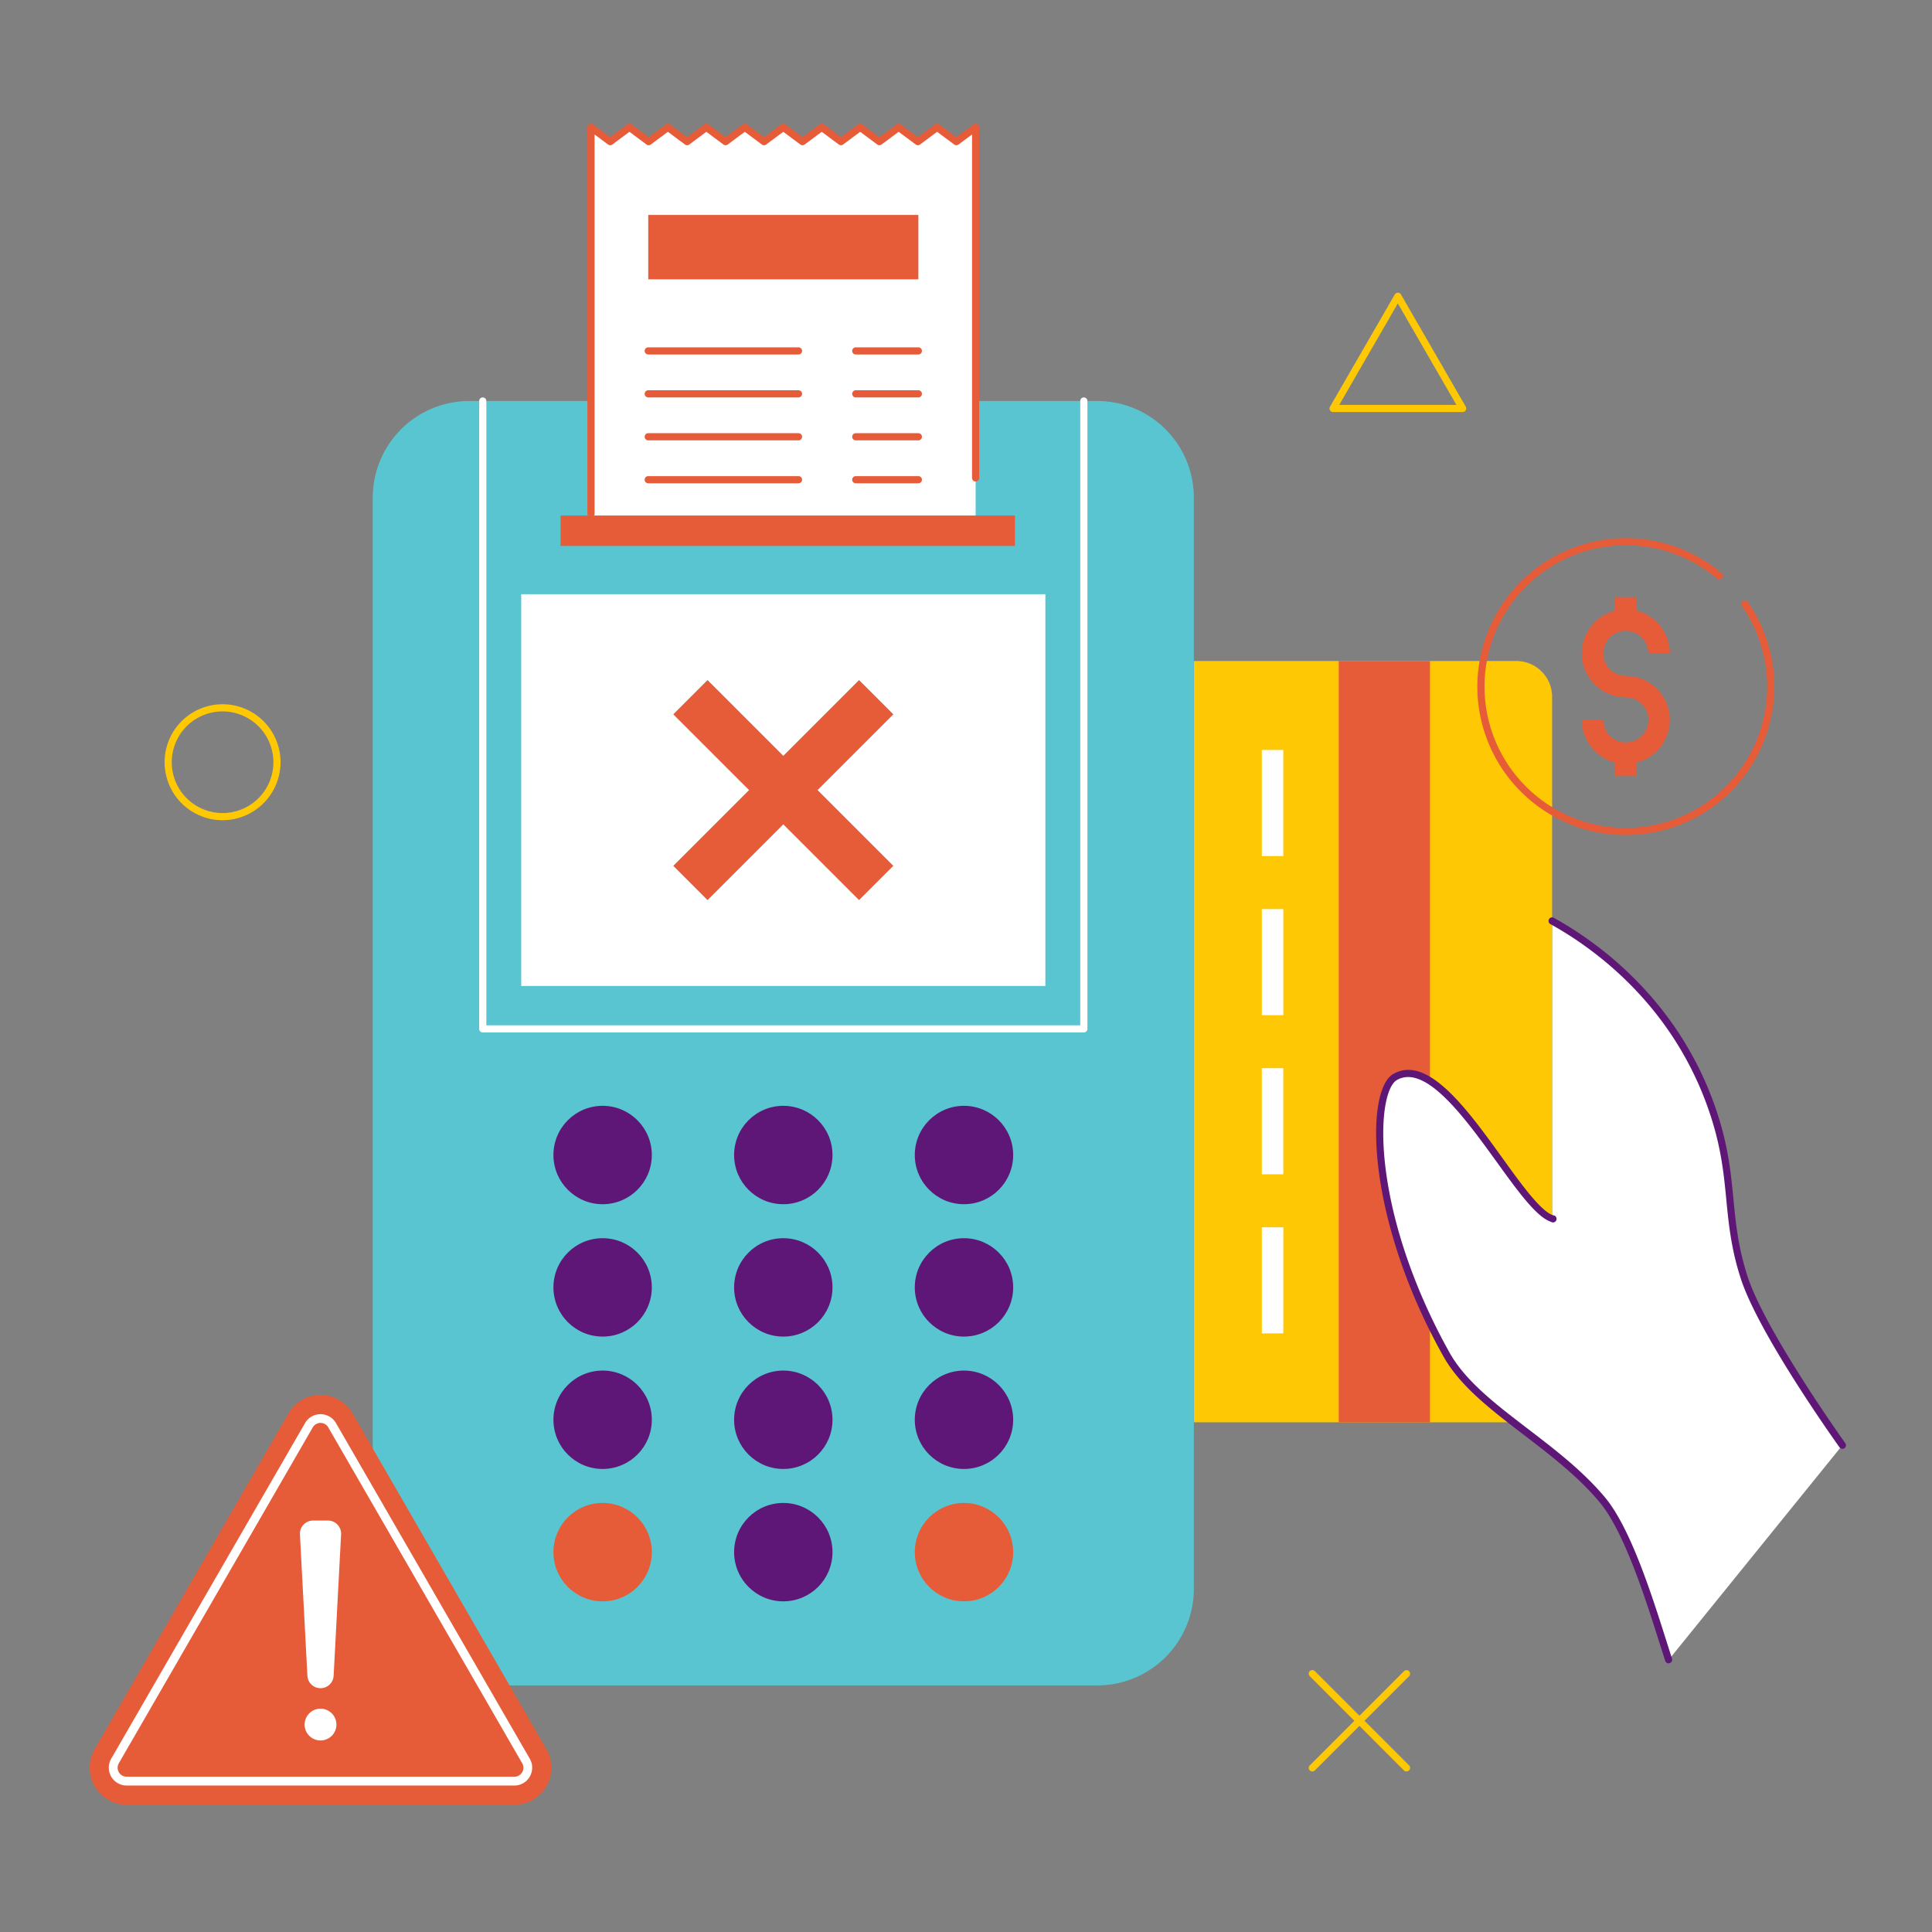 <svg xmlns="http://www.w3.org/2000/svg" viewBox="0 0 1080 1080"><rect x="0" y="0" width="1080" height="1080" fill="#808080" stroke="none"/><g data-name="Payment failed"><path fill="#ffc804" d="M124.42 458.5a32.41 32.41 0 1 1 32.41-32.41 32.45 32.45 0 0 1-32.41 32.41Zm0-60.82a28.41 28.41 0 1 0 28.41 28.41 28.44 28.44 0 0 0-28.41-28.41ZM733.58 990.27a2 2 0 0 1-1.41-.58 2 2 0 0 1 0-2.83l52.65-52.65a2 2 0 0 1 2.83 2.83L735 989.69a2 2 0 0 1-1.42.58Z"/><path fill="#ffc804" d="M786.23 990.27a2 2 0 0 1-1.41-.58L732.17 937a2 2 0 0 1 2.83-2.83l52.65 52.65a2 2 0 0 1-1.42 3.41ZM817.64 230.35h-72.43a2 2 0 0 1-1.73-3l36.21-62.73a2 2 0 0 1 3.47 0l36.21 62.73a2 2 0 0 1-1.73 3Zm-69-4h65.51l-32.76-56.73Z"/><path fill="#fff" d="m1029.91 807.88-97.13 120c-7.42-22.72-20.93-70.21-37.17-89.54-27.22-32.41-70.41-51.46-87-81.09-43.76-78.2-42.81-147.16-28.72-155.25 28.39-16.23 68.05 72.57 87.75 79.11V514.78c34.27 19 69.45 51.68 87.75 100.42 15.61 41.56 7.9 62.8 19.61 98.92 10.15 31.26 54.91 93.76 54.91 93.76Z"/><path fill="#ffc804" d="M667.37 369.51h180.27a20 20 0 0 1 20 20v385.58a20 20 0 0 1-20 20H667.37V369.51Z"/><path fill="#e65c39" d="M748.37 369.51h51v425.58h-51z"/><path fill="#59c5d0" d="M545.37 224.16h68a54 54 0 0 1 54 54v610a54 54 0 0 1-54 54h-351a54 54 0 0 1-54-54v-610a54 54 0 0 1 54-54h68"/><path fill="#fff" d="M605.87 577.16h-336a2 2 0 0 1-2-2v-351a2 2 0 1 1 4 0v349h332v-349a2 2 0 1 1 4 0v351a2 2 0 0 1-2 2Z"/><path fill="#fff" d="M291.37 332.16h293v219h-293z"/><circle cx="336.87" cy="645.66" r="27.5" fill="#5e1776"/><circle cx="437.87" cy="645.66" r="27.5" fill="#5e1776"/><circle cx="538.87" cy="645.66" r="27.5" fill="#5e1776"/><circle cx="336.87" cy="719.66" r="27.5" fill="#5e1776"/><circle cx="437.87" cy="719.66" r="27.5" fill="#5e1776"/><circle cx="538.87" cy="719.66" r="27.5" fill="#5e1776"/><circle cx="336.87" cy="793.66" r="27.5" fill="#5e1776"/><circle cx="437.87" cy="793.66" r="27.5" fill="#5e1776"/><circle cx="538.87" cy="793.66" r="27.5" fill="#5e1776"/><circle cx="336.87" cy="867.66" r="27.5" fill="#e65c39"/><circle cx="437.87" cy="867.66" r="27.5" fill="#5e1776"/><circle cx="538.87" cy="867.66" r="27.5" fill="#e65c39"/><path fill="#fff" d="m545.37 71.16-10.76 8-10.76-8-10.75 8-10.75-8-10.75 8-10.75-8-10.75 8-10.75-8-10.75 8-10.75-8-10.75 8-10.75-8-10.75 8-10.75-8-10.75 8-10.74-8-10.75 8-10.75-8-10.74 8-10.75-8v226h215v-226z"/><path fill="#e65c39" d="M330.37 289.16a2 2 0 0 1-2-2v-216a2 2 0 0 1 3.2-1.6l9.55 7.11 9.55-7.11a2 2 0 0 1 2.39 0l9.55 7.11 9.55-7.11a2 2 0 0 1 2.39 0l9.55 7.11 9.55-7.11a2 2 0 0 1 2.39 0l9.56 7.11 9.55-7.11a2 2 0 0 1 2.39 0l9.56 7.11 9.55-7.11a2 2 0 0 1 2.39 0l9.56 7.11 9.55-7.11a2 2 0 0 1 2.39 0l9.56 7.11 9.55-7.11a2 2 0 0 1 2.39 0l9.56 7.11 9.55-7.11a2 2 0 0 1 2.39 0l9.56 7.11 9.56-7.11a2 2 0 0 1 2.39 0l9.56 7.12 9.57-7.12a2 2 0 0 1 3.19 1.61v196a2 2 0 0 1-4 0v-192l-7.56 5.62a2 2 0 0 1-2.39 0l-9.57-7.11-9.55 7.11a2 2 0 0 1-2.39 0l-9.56-7.11-9.56 7.11a2 2 0 0 1-2.39 0l-9.55-7.11-9.56 7.11a2 2 0 0 1-2.38 0l-9.56-7.11-9.56 7.11a2 2 0 0 1-2.38 0l-9.56-7.11-9.56 7.11a2 2 0 0 1-2.39 0l-9.55-7.11-9.56 7.11a2 2 0 0 1-2.38 0l-9.56-7.11-9.56 7.11a2 2 0 0 1-2.38 0l-9.56-7.11-9.55 7.11a2 2 0 0 1-2.39 0l-9.55-7.11-9.55 7.11a2 2 0 0 1-2.39 0l-7.55-5.62v212a2 2 0 0 1-2 1.99Z"/><path fill="#e65c39" d="M424.33 368.23h27.09v146.86h-27.09z" transform="rotate(135 437.87 441.66)"/><path fill="#e65c39" d="M424.33 368.23h27.09v146.86h-27.09z" transform="rotate(45 437.868 441.66)"/><path fill="#e65c39" d="M313.37 288.16h254v17h-254zM362.37 120.16h151v36h-151zM513.37 198.16h-35a2 2 0 0 1 0-4h35a2 2 0 0 1 0 4ZM446.37 198.16h-84a2 2 0 0 1 0-4h84a2 2 0 0 1 0 4ZM446.37 222.16h-84a2 2 0 0 1 0-4h84a2 2 0 0 1 0 4ZM513.37 222.16h-35a2 2 0 0 1 0-4h35a2 2 0 0 1 0 4ZM446.37 246.16h-84a2 2 0 0 1 0-4h84a2 2 0 0 1 0 4ZM513.37 246.16h-35a2 2 0 0 1 0-4h35a2 2 0 0 1 0 4ZM446.37 270.16h-84a2 2 0 0 1 0-4h84a2 2 0 0 1 0 4ZM513.37 270.16h-35a2 2 0 0 1 0-4h35a2 2 0 0 1 0 4Z"/><path fill="#5e1776" d="M1029.92 809.88a2 2 0 0 1-1.63-.83c-1.84-2.57-45.07-63.12-55.18-94.31-5.43-16.74-6.78-30.62-8.08-44-1.55-16-3.15-32.5-11.51-54.79-21.16-56.38-63.5-86.47-86.85-99.38a2 2 0 0 1 1.94-3.5c23.83 13.18 67 43.89 88.65 101.47 8.55 22.79 10.18 39.58 11.75 55.82 1.34 13.81 2.61 26.86 7.9 43.19 9.93 30.6 54.18 92.59 54.63 93.21a2 2 0 0 1-1.62 3.16Z"/><path fill="#fff" d="M867.64 681.15c-19.7-6.54-59.36-95.34-87.75-79.11-14.09 8.05-15 77 28.72 155.16 16.59 29.63 59.78 48.68 87 81.09 16.24 19.33 29.75 66.82 37.17 89.54"/><path fill="#5e1776" d="M932.78 929.83a2 2 0 0 1-1.9-1.38c-1-3-2-6.35-3.21-10-7.85-24.82-19.72-62.32-33.59-78.83-12.18-14.51-27.6-26.31-42.52-37.72-18.21-13.94-35.41-27.1-44.7-43.68-43.33-77.4-44-148.69-28-157.87 19.19-11 41.42 19.8 61 47 11 15.28 21.47 29.71 28.33 32A2 2 0 1 1 867 683c-8.08-2.68-18.38-16.93-30.31-33.44-17.71-24.51-39.76-55-55.81-45.82-5.78 3.3-9.82 21.3-6.35 49.31 4 32.44 16.74 69.07 35.81 103.13 8.88 15.86 25.77 28.78 43.64 42.46 15.09 11.55 30.69 23.48 43.15 38.32 14.38 17.12 26.39 55.08 34.34 80.2 1.17 3.68 2.23 7 3.2 10a2 2 0 0 1-1.28 2.52 2 2 0 0 1-.61.15Z"/><path fill="#fff" d="M681.72 709.72h59.3v12h-59.3z" transform="rotate(-90 711.375 715.715)"/><path fill="#fff" d="M681.72 620.77h59.3v12h-59.3z" transform="rotate(-90 711.37 626.77)"/><path fill="#fff" d="M681.72 531.83h59.3v12h-59.3z" transform="rotate(-90 711.375 537.825)"/><path fill="#fff" d="M681.72 442.88h59.3v12h-59.3z" transform="rotate(-90 711.37 448.88)"/><path fill="#e65c39" d="M287.55 1008.84H70.79a20.67 20.67 0 0 1-17.9-31l108.37-187.73a20.68 20.68 0 0 1 35.81 0l108.39 187.72a20.67 20.67 0 0 1-17.91 31.01Z"/><path fill="#fff" d="M287.55 998.13H70.79a10 10 0 0 1-8.63-15l108.38-187.66a10 10 0 0 1 17.25 0l108.39 187.71a10 10 0 0 1-8.63 14.95ZM174.82 797.94 66.44 985.65a5 5 0 0 0 4.35 7.53h216.76a5 5 0 0 0 4.35-7.53L183.51 797.93a5 5 0 0 0-8.69.01Z"/><path fill="#fff" d="M179.17 943.71a7.34 7.34 0 0 1-7.33-7l-4.17-79A7.35 7.35 0 0 1 175 850h8.34a7.34 7.34 0 0 1 7.33 7.73l-4.17 79a7.33 7.33 0 0 1-7.33 6.98Z"/><circle cx="179.17" cy="964.05" r="8.89" fill="#fff"/><path fill="#e65c39" d="M908.85 466.83a83 83 0 1 1 53.78-146.21 2 2 0 0 1-2.59 3 79 79 0 1 0 13.75 15.18 2 2 0 1 1 3.28-2.28 83 83 0 0 1-68.22 130.27Z"/><path fill="#e65c39" d="M908.85 377.83a12.6 12.6 0 1 1 12.6-12.6h12a24.64 24.64 0 0 0-18.6-23.86v-7.54h-12v7.54a24.6 24.6 0 0 0 6 48.46 12.6 12.6 0 1 1-12.6 12.6h-12a24.64 24.64 0 0 0 18.6 23.85v7.55h12v-7.55a24.6 24.6 0 0 0-6-48.45Z"/></g></svg>